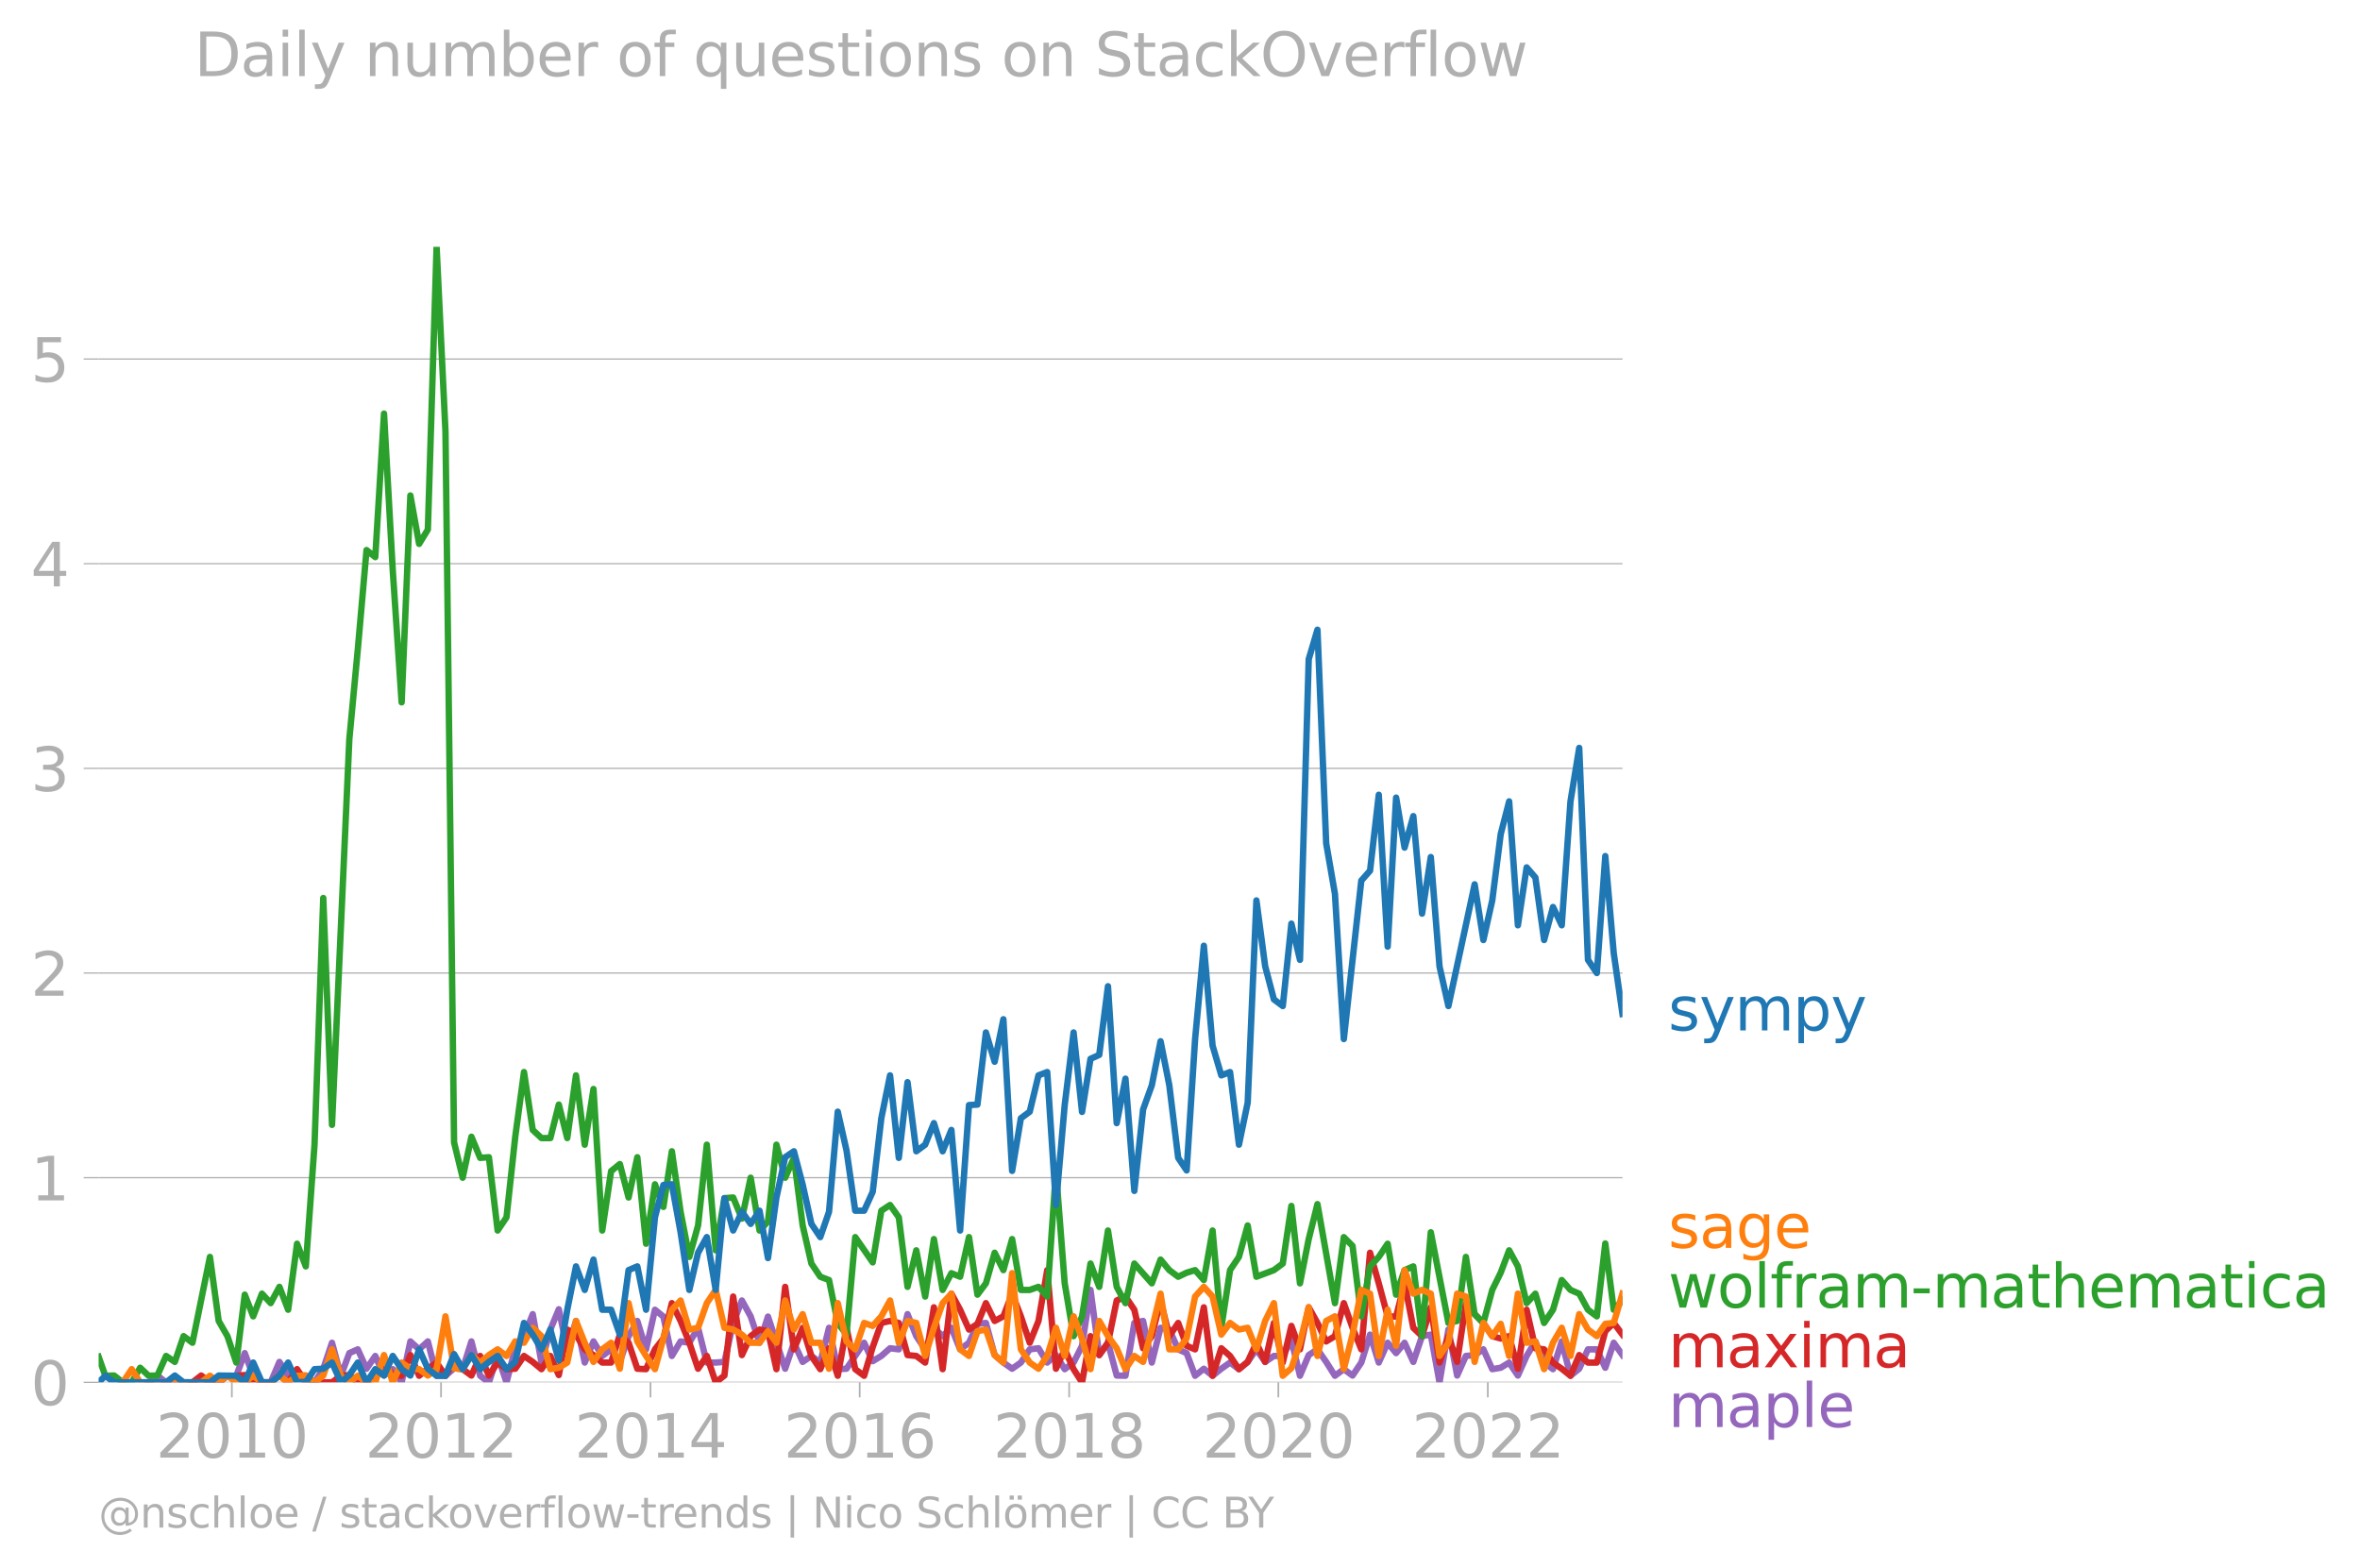 <svg xmlns="http://www.w3.org/2000/svg" xmlns:xlink="http://www.w3.org/1999/xlink" width="737.413" height="489.969" viewBox="0 0 553.06 367.477"><defs><style>*{stroke-linejoin:round;stroke-linecap:butt}</style></defs><g id="figure_1"><path id="patch_1" d="M0 367.477h553.06V0H0v367.477z" style="fill:none"/><g id="axes_1"><path id="patch_2" d="M23.108 323.95h357.12V57.838H23.108V323.95z" style="fill:none"/><g id="matplotlib.axis_1"><g id="xtick_1"><g id="line2d_1"><defs><path id="maaa6d2a60e" d="M0 0v3.5" style="stroke:#b0b0b0;stroke-width:.4"/></defs><use xlink:href="#maaa6d2a60e" x="54.334" y="323.95" style="fill:#b0b0b0;stroke:#b0b0b0;stroke-width:.4"/></g><g id="text_1" style="fill:#b0b0b0" transform="matrix(.14 0 0 -.14 36.519 341.588)"><defs><path id="DejaVuSans-32" d="M1228 531h2203V0H469v531q359 372 979 998 621 627 780 809 303 340 423 576 121 236 121 464 0 372-261 606-261 235-680 235-297 0-627-103-329-103-704-313v638q381 153 712 231 332 78 607 78 725 0 1156-363 431-362 431-968 0-288-108-546-107-257-392-607-78-91-497-524-418-433-1181-1211z" transform="scale(.016)"/><path id="DejaVuSans-30" d="M2034 4250q-487 0-733-480-245-479-245-1442 0-959 245-1439 246-480 733-480 491 0 736 480 246 480 246 1439 0 963-246 1442-245 480-736 480zm0 500q785 0 1199-621 414-620 414-1801 0-1178-414-1799Q2819-91 2034-91q-784 0-1198 620-414 621-414 1799 0 1181 414 1801 414 621 1198 621z" transform="scale(.016)"/><path id="DejaVuSans-31" d="M794 531h1031v3560L703 3866v575l1116 225h631V531h1031V0H794v531z" transform="scale(.016)"/></defs><use xlink:href="#DejaVuSans-32"/><use xlink:href="#DejaVuSans-30" x="63.623"/><use xlink:href="#DejaVuSans-31" x="127.246"/><use xlink:href="#DejaVuSans-30" x="190.869"/></g></g><g id="xtick_2"><use xlink:href="#maaa6d2a60e" id="line2d_2" x="103.355" y="323.95" style="fill:#b0b0b0;stroke:#b0b0b0;stroke-width:.4"/><g id="text_2" style="fill:#b0b0b0" transform="matrix(.14 0 0 -.14 85.54 341.588)"><use xlink:href="#DejaVuSans-32"/><use xlink:href="#DejaVuSans-30" x="63.623"/><use xlink:href="#DejaVuSans-31" x="127.246"/><use xlink:href="#DejaVuSans-32" x="190.869"/></g></g><g id="xtick_3"><use xlink:href="#maaa6d2a60e" id="line2d_3" x="152.444" y="323.95" style="fill:#b0b0b0;stroke:#b0b0b0;stroke-width:.4"/><g id="text_3" style="fill:#b0b0b0" transform="matrix(.14 0 0 -.14 134.63 341.588)"><defs><path id="DejaVuSans-34" d="M2419 4116 825 1625h1594v2491zm-166 550h794V1625h666v-525h-666V0h-628v1100H313v609l1940 2957z" transform="scale(.016)"/></defs><use xlink:href="#DejaVuSans-32"/><use xlink:href="#DejaVuSans-30" x="63.623"/><use xlink:href="#DejaVuSans-31" x="127.246"/><use xlink:href="#DejaVuSans-34" x="190.869"/></g></g><g id="xtick_4"><use xlink:href="#maaa6d2a60e" id="line2d_4" x="201.466" y="323.95" style="fill:#b0b0b0;stroke:#b0b0b0;stroke-width:.4"/><g id="text_4" style="fill:#b0b0b0" transform="matrix(.14 0 0 -.14 183.651 341.588)"><defs><path id="DejaVuSans-36" d="M2113 2584q-425 0-674-291-248-290-248-796 0-503 248-796 249-292 674-292t673 292q248 293 248 796 0 506-248 796-248 291-673 291zm1253 1979v-575q-238 112-480 171-242 60-480 60-625 0-955-422-329-422-376-1275 184 272 462 417 279 145 613 145 703 0 1111-427 408-426 408-1160 0-719-425-1154Q2819-91 2113-91q-810 0-1238 620-428 621-428 1799 0 1106 525 1764t1409 658q238 0 480-47t505-140z" transform="scale(.016)"/></defs><use xlink:href="#DejaVuSans-32"/><use xlink:href="#DejaVuSans-30" x="63.623"/><use xlink:href="#DejaVuSans-31" x="127.246"/><use xlink:href="#DejaVuSans-36" x="190.869"/></g></g><g id="xtick_5"><use xlink:href="#maaa6d2a60e" id="line2d_5" x="250.555" y="323.95" style="fill:#b0b0b0;stroke:#b0b0b0;stroke-width:.4"/><g id="text_5" style="fill:#b0b0b0" transform="matrix(.14 0 0 -.14 232.74 341.588)"><defs><path id="DejaVuSans-38" d="M2034 2216q-450 0-708-241-257-241-257-662 0-422 257-663 258-241 708-241t709 242q260 243 260 662 0 421-258 662-257 241-711 241zm-631 268q-406 100-633 378-226 279-226 679 0 559 398 884 399 325 1092 325 697 0 1094-325t397-884q0-400-227-679-226-278-629-378 456-106 710-416 255-309 255-755 0-679-414-1042Q2806-91 2034-91q-771 0-1186 362-414 363-414 1042 0 446 256 755 257 310 713 416zm-231 997q0-362 226-565 227-203 636-203 407 0 636 203 230 203 230 565 0 363-230 566-229 203-636 203-409 0-636-203-226-203-226-566z" transform="scale(.016)"/></defs><use xlink:href="#DejaVuSans-32"/><use xlink:href="#DejaVuSans-30" x="63.623"/><use xlink:href="#DejaVuSans-31" x="127.246"/><use xlink:href="#DejaVuSans-38" x="190.869"/></g></g><g id="xtick_6"><use xlink:href="#maaa6d2a60e" id="line2d_6" x="299.577" y="323.95" style="fill:#b0b0b0;stroke:#b0b0b0;stroke-width:.4"/><g id="text_6" style="fill:#b0b0b0" transform="matrix(.14 0 0 -.14 281.762 341.588)"><use xlink:href="#DejaVuSans-32"/><use xlink:href="#DejaVuSans-30" x="63.623"/><use xlink:href="#DejaVuSans-32" x="127.246"/><use xlink:href="#DejaVuSans-30" x="190.869"/></g></g><g id="xtick_7"><use xlink:href="#maaa6d2a60e" id="line2d_7" x="348.666" y="323.95" style="fill:#b0b0b0;stroke:#b0b0b0;stroke-width:.4"/><g id="text_7" style="fill:#b0b0b0" transform="matrix(.14 0 0 -.14 330.85 341.588)"><use xlink:href="#DejaVuSans-32"/><use xlink:href="#DejaVuSans-30" x="63.623"/><use xlink:href="#DejaVuSans-32" x="127.246"/><use xlink:href="#DejaVuSans-32" x="190.869"/></g></g></g><g id="matplotlib.axis_2"><g id="ytick_1"><path id="line2d_8" d="M23.108 323.95h357.12" clip-path="url(#pa6d09c6be9)" style="fill:none;stroke:#b0b0b0;stroke-width:.3;stroke-linecap:square"/><g id="line2d_9"><defs><path id="m1b7ffa27d2" d="M0 0h-3.5" style="stroke:#b0b0b0;stroke-width:.3"/></defs><use xlink:href="#m1b7ffa27d2" x="23.108" y="323.95" style="fill:#b0b0b0;stroke:#b0b0b0;stroke-width:.3"/></g><use xlink:href="#DejaVuSans-30" id="text_8" style="fill:#b0b0b0" transform="matrix(.14 0 0 -.14 7.2 329.269)"/></g><g id="ytick_2"><path id="line2d_10" d="M23.108 275.988h357.12" clip-path="url(#pa6d09c6be9)" style="fill:none;stroke:#b0b0b0;stroke-width:.3;stroke-linecap:square"/><use xlink:href="#m1b7ffa27d2" id="line2d_11" x="23.108" y="275.988" style="fill:#b0b0b0;stroke:#b0b0b0;stroke-width:.3"/><use xlink:href="#DejaVuSans-31" id="text_9" style="fill:#b0b0b0" transform="matrix(.14 0 0 -.14 7.2 281.307)"/></g><g id="ytick_3"><path id="line2d_12" d="M23.108 228.026h357.12" clip-path="url(#pa6d09c6be9)" style="fill:none;stroke:#b0b0b0;stroke-width:.3;stroke-linecap:square"/><use xlink:href="#m1b7ffa27d2" id="line2d_13" x="23.108" y="228.026" style="fill:#b0b0b0;stroke:#b0b0b0;stroke-width:.3"/><use xlink:href="#DejaVuSans-32" id="text_10" style="fill:#b0b0b0" transform="matrix(.14 0 0 -.14 7.2 233.345)"/></g><g id="ytick_4"><path id="line2d_14" d="M23.108 180.064h357.12" clip-path="url(#pa6d09c6be9)" style="fill:none;stroke:#b0b0b0;stroke-width:.3;stroke-linecap:square"/><use xlink:href="#m1b7ffa27d2" id="line2d_15" x="23.108" y="180.064" style="fill:#b0b0b0;stroke:#b0b0b0;stroke-width:.3"/><g id="text_11" style="fill:#b0b0b0" transform="matrix(.14 0 0 -.14 7.2 185.383)"><defs><path id="DejaVuSans-33" d="M2597 2516q453-97 707-404 255-306 255-756 0-690-475-1069Q2609-91 1734-91q-293 0-604 58T488 141v609q262-153 574-231 313-78 654-78 593 0 904 234t311 681q0 413-289 645-289 233-804 233h-544v519h569q465 0 712 186t247 536q0 359-255 551-254 193-729 193-260 0-557-57-297-56-653-174v562q360 100 674 150t592 50q719 0 1137-327 419-326 419-882 0-388-222-655t-631-370z" transform="scale(.016)"/></defs><use xlink:href="#DejaVuSans-33"/></g></g><g id="ytick_5"><path id="line2d_16" d="M23.108 132.102h357.12" clip-path="url(#pa6d09c6be9)" style="fill:none;stroke:#b0b0b0;stroke-width:.3;stroke-linecap:square"/><use xlink:href="#m1b7ffa27d2" id="line2d_17" x="23.108" y="132.102" style="fill:#b0b0b0;stroke:#b0b0b0;stroke-width:.3"/><use xlink:href="#DejaVuSans-34" id="text_12" style="fill:#b0b0b0" transform="matrix(.14 0 0 -.14 7.2 137.42)"/></g><g id="ytick_6"><path id="line2d_18" d="M23.108 84.14h357.12" clip-path="url(#pa6d09c6be9)" style="fill:none;stroke:#b0b0b0;stroke-width:.3;stroke-linecap:square"/><use xlink:href="#m1b7ffa27d2" id="line2d_19" x="23.108" y="84.14" style="fill:#b0b0b0;stroke:#b0b0b0;stroke-width:.3"/><g id="text_13" style="fill:#b0b0b0" transform="matrix(.14 0 0 -.14 7.2 89.458)"><defs><path id="DejaVuSans-35" d="M691 4666h2478v-532H1269V2991q137 47 274 70 138 23 276 23 781 0 1237-428 457-428 457-1159 0-753-469-1171Q2575-91 1722-91q-294 0-599 50Q819 9 494 109v635q281-153 581-228t634-75q541 0 856 284 316 284 316 772 0 487-316 771-315 285-856 285-253 0-505-56-251-56-513-175v2344z" transform="scale(.016)"/></defs><use xlink:href="#DejaVuSans-35"/></g></g></g><path id="line2d_20" d="m34.826 323.95 2.048-1.599 2.048 1.599h12.323l2.048-1.547h2.082l1.98-5.305 1.982 5.305 2.048 1.547h2.048l2.048-4.796 2.048 3.249 4.13-.052 2.048 1.599 2.049-3.198 2.048-6.085 2.081 7.736 1.981-5.305 1.981-.884 2.049 4.538 2.048-2.99 2.048 4.59 2.048-1.497 2.082 3.095 2.048-9.593 2.048 1.857 2.048-1.857 2.049 8.046h2.081l2.015-1.76 2.014.212 2.049-6.498 2.048 8.046 2.048 1.547 2.048-6.189 2.082 6.189 2.048-7.994 2.048-2.836 2.048-5.158 2.049 11.346 2.081-7.735 1.981-4.752 1.981 9.393 2.049-6.653 2.048 9.747 2.048-4.95 2.048 3.403 2.082-1.547 2.048 2.94 2.048-6.034 2.048-3.559 2.048 6.653 2.082-9.283 1.981 1.602 1.981 9.228 2.048-3.404 2.049.31 2.048-3.507 2.048 8.148h2.082l2.048-.154 2.048-9.129 2.048-5.26 2.048 3.713 2.082 6.189 1.981-6.134 4.03 12.22 2.047-6.086 2.049 4.487 2.048-1.393 2.081 1.547 2.049-8.148 2.048 9.695 2.048-.103 4.13-6.085 2.015 4.321 2.014-1.227 2.048-1.805 2.048.258 2.049-8.252 2.048 5.158 2.082 3.094 2.048-5.054 2.048 1.96 2.048-1.96 2.048 5.054 2.082-1.547 1.981-4.42 1.981-.222 2.048 7.53 2.048 1.753 2.048 1.444 2.049-1.444 2.081-3.094 2.049-.258 2.048 3.352 2.048-1.753 2.048 3.3 2.082-1.547 1.98-3.923 1.982-13.095 2.048 15.265 2.048-2.888 2.048 7.684 2.049.052 2.081-12.378 2.048-.464 2.049 9.747 2.048-8.148 2.048.413 2.082 4.641 1.98.884 1.982 5.305 2.048-1.65 2.048 1.65 2.048-1.65 2.048-1.445 2.082 1.547 2.048-1.701 2.048-2.94 2.049 2.94 2.048-1.393h2.082l2.014-3.734 2.015 8.376 2.048-4.848 2.048-1.341 2.048 2.94 2.048 3.249 2.082-1.548 2.048 1.496 2.048-3.043 2.049-6.55 2.048 6.55 2.082-4.641 1.98 2.431 1.982-2.431 2.048 4.487 2.048-6.034 2.048-.361 2.048 11.19 2.082-12.376 2.048 10.778 2.048-4.59 2.049-.206 2.048-1.341 2.081 4.641 1.981-.331 1.981-1.216 2.049 3.043 2.048-4.59 2.048-3.404 2.048 4.951 2.082 1.547 2.048-6.498 2.048 8.046 2.048-1.65 2.049-4.539h2.081l1.981 4.31 1.981-5.857 2.049 2.888h0" clip-path="url(#pa6d09c6be9)" style="fill:none;stroke:#9467bd;stroke-width:1.5;stroke-linecap:square"/><path id="line2d_21" d="m45.1 323.95 2.048-1.599 2.048 1.599h2.049l2.048-1.547h2.082l1.98-.166 1.982 1.713h4.096l2.048-1.599 2.048 1.599 2.082-3.095 2.048 3.095h6.145l2.081-1.547 1.981-.166 1.981 1.713h2.049l2.048-1.547 2.048-3.25 2.048 3.25h2.082l2.048-4.848 2.048 4.848 2.048-1.65 2.049-1.445 2.081 3.095 2.015-3.415 2.014 1.867 2.049 1.496 2.048-4.59 2.048 4.59 2.048-3.043 2.082 1.547 2.048-.103 2.048-2.99 2.048 1.392 2.049 1.701 2.081-3.094 1.981 4.476 1.981-10.664 2.049 1.186 2.048 3.455 2.048 1.34 2.048 1.754h2.082l2.048-6.55 2.048 1.909 2.048 6.085 2.048.103 2.082-4.641 1.981-2.542 1.981-8.288 2.048 4.177 2.049 5.106 2.048 6.085 2.048-2.99 2.082 6.188 2.048-1.599 2.048-18.514 2.048 13.718 2.048-4.435 2.082-1.547 1.981.386 1.981 8.896 2.048-19.287 2.048 14.646 2.049-5.054 2.048 6.601 2.081 3.094 2.049-4.899 2.048 6.447 2.048-11.243 2.048 9.695 2.082 1.548 2.015-6.723 2.014-5.655 2.048-.464 2.048.464 2.049 7.53 2.048.206 2.082 1.547 2.048-12.944 2.048 14.491 2.048-17.689 2.048 3.765 2.082 4.642 1.981-1.327 1.981-4.862 2.048 4.177 2.048-1.083 2.048-5.312 2.049 5.312 2.081 6.189 2.049-5.106 2.048-11.913 2.048 23.104 2.048-4.538 2.082 4.641 1.98 3.095 1.982-10.83 2.048 4.435 2.048-2.888 2.048-9.902 2.049-.928 2.081 3.094 2.048 9.025 2.049-2.836 2.048-8.355 2.048 8.355 2.082-3.095 1.98 5.36 1.982.829 2.048-9.85 2.048 16.039 2.048-6.447 2.048 1.805 2.082 3.094 2.048-1.701 2.048-4.487 2.049 4.487 2.048-9.129 2.082 9.283 2.014-8.59 2.015 5.496 2.048-9.85 2.048 3.661 2.048 4.332 2.048-1.237 2.082-7.736 2.048 5.776 2.048 5.054 2.049-22.64 2.048 7.168 2.082 7.736 1.98.055 1.982-7.79 2.048 10.417 2.048 1.96 2.048-6.756 2.048 12.944 2.082-6.188 2.048 6.034 2.048-13.77 2.049 2.578 2.048 2.063 2.081 3.095 1.981.552 1.981-.552 2.049 7.632 2.048-13.821 2.048 9.025 2.048.258 2.082 3.094 2.048 1.444 2.048 1.65 2.048-4.847 2.049 1.753h2.081l1.981-7.349 1.981-1.934 2.049 2.734h0" clip-path="url(#pa6d09c6be9)" style="fill:none;stroke:#d62728;stroke-width:1.5;stroke-linecap:square"/><path id="line2d_22" d="m23.108 317.955 1.578 4.448 2.048-.052 2.048 1.599h2.082l1.98-3.426 1.982 1.879 2.048-.052 2.048-4.59 2.048 1.393 2.048-6.034 2.082 1.547 4.096-20.113 2.049 15.007 2.048 3.559 2.082 6.188 1.98-15.913 1.982 5.083 2.048-5.312 2.048 2.218 2.048-3.816 2.048 5.363 2.082-15.472 2.048 5.312 2.048-28.519 2.049-57.812 2.048 53.17 4.062-90.398 1.981-20.997 2.049-23.31 2.048 1.65 2.048-33.626 2.048 36.72 2.082 30.943 2.048-48.478 2.048 11.346 2.048-3.352 2.049-66.27 2.081 43.32 2.015 166.56 2.014 8.27 2.049-9.593 2.048 4.951 2.048-.154 2.048 17.173 2.082-3.094 2.048-18.876 2.048-15.162 2.048 13.564 2.049 1.908h2.081l1.981-7.847 1.981 7.847 2.049-14.698 2.048 16.245 2.048-13.048 2.048 33.161 2.082-13.924 2.048-1.65 2.048 7.838 2.048-9.437 2.048 20.267 2.082-13.924 1.981 5.304 1.981-13.04 2.048 14.182 2.049 10.573 2.048-7.375 2.048-18.927 2.082 24.755 2.048-12.223 2.048-.155 2.048 4.951 2.048-9.592 2.082 12.377 1.981-2.1 1.981-18.013 2.048 7.736 2.048-4.642 2.049 15.833 2.048 8.922 2.081 3.094 2.049.774 2.048 10.056 2.048 2.734 2.048-22.847 4.097 5.922 2.014-12.11 2.048-1.341 2.048 2.888 2.049 16.297 2.048-8.561 2.082 10.83 2.048-13.46 2.048 11.913 2.048-3.92 2.048.825 2.082-9.283 1.981 13.483 1.981-2.653 2.048-7.168 2.048 4.074 2.048-7.272 2.049 11.914h2.081l2.049-.722 2.048 2.269 2.048-29.448 2.048 26.353 2.082 12.378 1.98-4.587 1.982-12.432 2.048 5.467 2.048-13.203 2.048 13.203 2.049 3.816 2.081-9.283 4.097 4.641 2.048-5.57 2.048 2.476 2.082 1.547 1.98-.94 1.982-.607 2.048 2.32 2.048-11.603 2.048 22.795 2.048-13.512 2.082-3.094 2.048-7.375 2.048 12.016 4.097-1.547 2.082-1.547 2.014-13.498 2.015 18.14 2.048-10.367 2.048-8.2 4.096 23.208 2.082-15.472 2.048 2.063 2.048 16.503 2.049-11.707 2.048-2.217 2.082-3.095 1.98 11.936 1.982-5.747 2.048-.877 2.048 16.349 2.048-24.342 4.13 21.247 2.048-.464 2.048-15.007 2.049 13.408 2.048 2.063 2.081-7.735 1.981-4.034 1.981-5.25 2.049 3.765 2.048 8.613 2.048-2.218 2.048 6.86 2.082-3.095 2.048-6.962 2.048 2.32 2.048.877 2.049 3.765 2.081 1.547 1.981-17.074 1.981 15.527 2.049-2.166h0" clip-path="url(#pa6d09c6be9)" style="fill:none;stroke:#2ca02c;stroke-width:1.5;stroke-linecap:square"/><g id="text_14" style="fill:#1f77b4" transform="matrix(.14 0 0 -.14 390.941 241.481)"><defs><path id="DejaVuSans-73" d="M2834 3397v-544q-243 125-506 187-262 63-544 63-428 0-642-131t-214-394q0-200 153-314t616-217l197-44q612-131 870-370t258-667q0-488-386-773Q2250-91 1575-91q-281 0-586 55T347 128v594q319-166 628-249 309-82 613-82 406 0 624 139 219 139 219 392 0 234-158 359-157 125-692 241l-200 47q-534 112-772 345-237 233-237 639 0 494 350 762 350 269 994 269 318 0 599-47 282-46 519-140z" transform="scale(.016)"/><path id="DejaVuSans-79" d="M2059-325q-243-625-475-815-231-191-618-191H506v481h338q237 0 368 113 132 112 291 531l103 262L191 3500h609L1894 763l1094 2737h609L2059-325z" transform="scale(.016)"/><path id="DejaVuSans-6d" d="M3328 2828q216 388 516 572t706 184q547 0 844-383 297-382 297-1088V0h-578v2094q0 503-179 746-178 244-543 244-447 0-707-297-259-296-259-809V0h-578v2094q0 506-178 748t-550 242q-441 0-701-298-259-298-259-808V0H581v3500h578v-544q197 322 472 475t653 153q382 0 649-194 267-193 395-562z" transform="scale(.016)"/><path id="DejaVuSans-70" d="M1159 525v-1856H581v4831h578v-531q182 312 458 463 277 152 661 152 638 0 1036-506 399-506 399-1331T3314 415Q2916-91 2278-91q-384 0-661 152-276 152-458 464zm1957 1222q0 634-261 995t-717 361q-457 0-718-361t-261-995q0-634 261-995t718-361q456 0 717 361t261 995z" transform="scale(.016)"/></defs><use xlink:href="#DejaVuSans-73"/><use xlink:href="#DejaVuSans-79" x="52.1"/><use xlink:href="#DejaVuSans-6d" x="111.279"/><use xlink:href="#DejaVuSans-70" x="208.691"/><use xlink:href="#DejaVuSans-79" x="272.168"/></g><g id="text_15" style="fill:#ff7f0e" transform="matrix(.14 0 0 -.14 390.941 292.424)"><defs><path id="DejaVuSans-61" d="M2194 1759q-697 0-966-159t-269-544q0-306 202-486 202-179 548-179 479 0 768 339t289 901v128h-572zm1147 238V0h-575v531q-197-318-491-470T1556-91q-537 0-855 302-317 302-317 808 0 590 395 890 396 300 1180 300h807v57q0 397-261 614t-733 217q-300 0-585-72-284-72-546-216v532q315 122 612 182 297 61 578 61 760 0 1135-394 375-393 375-1193z" transform="scale(.016)"/><path id="DejaVuSans-67" d="M2906 1791q0 625-258 968-257 344-723 344-462 0-720-344-258-343-258-968 0-622 258-966t720-344q466 0 723 344 258 344 258 966zm575-1357q0-893-397-1329-396-436-1215-436-303 0-572 45t-522 139v559q253-137 500-202 247-66 503-66 566 0 847 295t281 892v285q-178-310-456-463T1784 0Q1141 0 747 490 353 981 353 1791q0 812 394 1302 394 491 1037 491 388 0 666-153t456-462v531h575V434z" transform="scale(.016)"/><path id="DejaVuSans-65" d="M3597 1894v-281H953q38-594 358-905t892-311q331 0 642 81t618 244V178Q3153 47 2828-22t-659-69q-838 0-1327 487-489 488-489 1320 0 859 464 1363 464 505 1252 505 706 0 1117-455 411-454 411-1235zm-575 169q-6 471-264 752-258 282-683 282-481 0-770-272t-333-766l2050 4z" transform="scale(.016)"/></defs><use xlink:href="#DejaVuSans-73"/><use xlink:href="#DejaVuSans-61" x="52.1"/><use xlink:href="#DejaVuSans-67" x="113.379"/><use xlink:href="#DejaVuSans-65" x="176.855"/></g><g id="text_16" style="fill:#2ca02c" transform="matrix(.14 0 0 -.14 390.941 306.424)"><defs><path id="DejaVuSans-77" d="M269 3500h575l719-2731 715 2731h678l719-2731 716 2731h575L4050 0h-678l-753 2869L1863 0h-679L269 3500z" transform="scale(.016)"/><path id="DejaVuSans-6f" d="M1959 3097q-462 0-731-361t-269-989q0-628 267-989 268-361 733-361 460 0 728 362 269 363 269 988 0 622-269 986-268 364-728 364zm0 487q750 0 1178-488 429-487 429-1349 0-859-429-1349Q2709-91 1959-91q-753 0-1180 489-426 490-426 1349 0 862 426 1349 427 488 1180 488z" transform="scale(.016)"/><path id="DejaVuSans-6c" d="M603 4863h575V0H603v4863z" transform="scale(.016)"/><path id="DejaVuSans-66" d="M2375 4863v-479h-550q-309 0-430-125-120-125-120-450v-309h947v-447h-947V0H697v3053H147v447h550v244q0 584 272 851 272 268 862 268h544z" transform="scale(.016)"/><path id="DejaVuSans-72" d="M2631 2963q-97 56-211 82-114 27-251 27-488 0-749-317t-261-911V0H581v3500h578v-544q182 319 472 473 291 155 707 155 59 0 131-8 72-7 159-23l3-590z" transform="scale(.016)"/><path id="DejaVuSans-2d" d="M313 2009h1684v-512H313v512z" transform="scale(.016)"/><path id="DejaVuSans-74" d="M1172 4494v-994h1184v-447H1172V1153q0-428 117-550t477-122h590V0h-590q-666 0-919 248-253 249-253 905v1900H172v447h422v994h578z" transform="scale(.016)"/><path id="DejaVuSans-68" d="M3513 2113V0h-575v2094q0 497-194 743-194 247-581 247-466 0-735-297-269-296-269-809V0H581v4863h578V2956q207 316 486 472 280 156 646 156 603 0 912-373 310-373 310-1098z" transform="scale(.016)"/><path id="DejaVuSans-69" d="M603 3500h575V0H603v3500zm0 1363h575v-729H603v729z" transform="scale(.016)"/><path id="DejaVuSans-63" d="M3122 3366v-538q-244 135-489 202t-495 67q-560 0-870-355-309-354-309-995t309-996q310-354 870-354 250 0 495 67t489 202V134Q2881 22 2623-34q-257-57-548-57-791 0-1257 497-465 497-465 1341 0 856 470 1346 471 491 1290 491 265 0 518-55 253-54 491-163z" transform="scale(.016)"/></defs><use xlink:href="#DejaVuSans-77"/><use xlink:href="#DejaVuSans-6f" x="81.787"/><use xlink:href="#DejaVuSans-6c" x="142.969"/><use xlink:href="#DejaVuSans-66" x="170.752"/><use xlink:href="#DejaVuSans-72" x="205.957"/><use xlink:href="#DejaVuSans-61" x="247.07"/><use xlink:href="#DejaVuSans-6d" x="308.35"/><use xlink:href="#DejaVuSans-2d" x="405.762"/><use xlink:href="#DejaVuSans-6d" x="441.846"/><use xlink:href="#DejaVuSans-61" x="539.258"/><use xlink:href="#DejaVuSans-74" x="600.537"/><use xlink:href="#DejaVuSans-68" x="639.746"/><use xlink:href="#DejaVuSans-65" x="703.125"/><use xlink:href="#DejaVuSans-6d" x="764.648"/><use xlink:href="#DejaVuSans-61" x="862.061"/><use xlink:href="#DejaVuSans-74" x="923.34"/><use xlink:href="#DejaVuSans-69" x="962.549"/><use xlink:href="#DejaVuSans-63" x="990.332"/><use xlink:href="#DejaVuSans-61" x="1045.313"/></g><g id="text_17" style="fill:#d62728" transform="matrix(.14 0 0 -.14 390.941 320.424)"><defs><path id="DejaVuSans-78" d="M3513 3500 2247 1797 3578 0h-678L1881 1375 863 0H184l1360 1831L300 3500h678l928-1247 928 1247h679z" transform="scale(.016)"/></defs><use xlink:href="#DejaVuSans-6d"/><use xlink:href="#DejaVuSans-61" x="97.412"/><use xlink:href="#DejaVuSans-78" x="158.691"/><use xlink:href="#DejaVuSans-69" x="217.871"/><use xlink:href="#DejaVuSans-6d" x="245.654"/><use xlink:href="#DejaVuSans-61" x="343.066"/></g><g id="text_18" style="fill:#9467bd" transform="matrix(.14 0 0 -.14 390.941 334.424)"><use xlink:href="#DejaVuSans-6d"/><use xlink:href="#DejaVuSans-61" x="97.412"/><use xlink:href="#DejaVuSans-70" x="158.691"/><use xlink:href="#DejaVuSans-6c" x="222.168"/><use xlink:href="#DejaVuSans-65" x="249.951"/></g><g id="text_19" style="fill:#b0b0b0" transform="matrix(.097 0 0 -.097 23.108 357.986)"><defs><path id="DejaVuSans-40" d="M2381 1678q0-447 222-702 222-254 610-254 384 0 604 256 221 256 221 700 0 438-225 695-225 258-607 258-378 0-602-256-223-256-223-697zm1703-934q-187-241-429-355t-564-114q-538 0-874 389t-336 1014q0 625 337 1015 338 391 873 391 322 0 565-117 244-117 428-354v409h447V722q457 69 714 417 258 349 258 902 0 334-99 628-98 294-298 544-325 409-792 626t-1017 217q-384 0-738-102-353-101-653-301-490-319-767-836-276-517-276-1120 0-497 179-932 180-434 521-765 328-325 759-495 431-171 922-171 403 0 792 136t714 389l281-347q-390-303-851-464t-936-161q-578 0-1091 205-512 205-912 595Q841 78 631 592q-209 514-209 1105 0 569 212 1084 213 516 607 907 403 396 931 607t1119 211q662 0 1229-272 568-271 952-771 234-307 357-666 124-359 124-744 0-822-497-1297T4084 263v481z" transform="scale(.016)"/><path id="DejaVuSans-6e" d="M3513 2113V0h-575v2094q0 497-194 743-194 247-581 247-466 0-735-297-269-296-269-809V0H581v3500h578v-544q207 316 486 472 280 156 646 156 603 0 912-373 310-373 310-1098z" transform="scale(.016)"/><path id="DejaVuSans-2f" d="M1625 4666h531L531-594H0l1625 5260z" transform="scale(.016)"/><path id="DejaVuSans-6b" d="M581 4863h578V1991l1716 1509h734L1753 1863 3688 0h-750L1159 1709V0H581v4863z" transform="scale(.016)"/><path id="DejaVuSans-76" d="M191 3500h609L1894 563l1094 2937h609L2284 0h-781L191 3500z" transform="scale(.016)"/><path id="DejaVuSans-64" d="M2906 2969v1894h575V0h-575v525q-181-312-458-464-276-152-664-152-634 0-1033 506-398 507-398 1332t398 1331q399 506 1033 506 388 0 664-152 277-151 458-463zM947 1747q0-634 261-995t717-361q456 0 718 361 263 361 263 995t-263 995q-262 361-718 361t-717-361q-261-361-261-995z" transform="scale(.016)"/><path id="DejaVuSans-7c" d="M1344 4891v-6400H813v6400h531z" transform="scale(.016)"/><path id="DejaVuSans-4e" d="M628 4666h850L3547 763v3903h612V0h-850L1241 3903V0H628v4666z" transform="scale(.016)"/><path id="DejaVuSans-53" d="M3425 4513v-616q-359 172-678 256-319 85-616 85-515 0-795-200t-280-569q0-310 186-468 186-157 705-254l381-78q706-135 1042-474t336-907q0-679-455-1029Q2797-91 1919-91q-331 0-705 75-373 75-773 222v650q384-215 753-325 369-109 725-109 540 0 834 212 294 213 294 607 0 343-211 537t-692 291l-385 75q-706 140-1022 440-315 300-315 835 0 619 436 975t1201 356q329 0 669-60 341-59 697-177z" transform="scale(.016)"/><path id="DejaVuSans-f6" d="M1959 3097q-462 0-731-361t-269-989q0-628 267-989 268-361 733-361 460 0 728 362 269 363 269 988 0 622-269 986-268 364-728 364zm0 487q750 0 1178-488 429-487 429-1349 0-859-429-1349Q2709-91 1959-91q-753 0-1180 489-426 490-426 1349 0 862 426 1349 427 488 1180 488zm295 1266h634v-631h-634v631zm-1222 0h634v-631h-634v631z" transform="scale(.016)"/><path id="DejaVuSans-43" d="M4122 4306v-665q-319 297-680 443-361 147-767 147-800 0-1225-489t-425-1414q0-922 425-1411t1225-489q406 0 767 147t680 444V359q-331-225-702-338-370-112-782-112-1060 0-1670 648-609 649-609 1771 0 1125 609 1773 610 649 1670 649 418 0 788-111 371-111 696-333z" transform="scale(.016)"/><path id="DejaVuSans-42" d="M1259 2228V519h1013q509 0 754 211 246 211 246 645 0 438-246 645-245 208-754 208H1259zm0 1919V2741h935q462 0 688 173 227 174 227 530 0 353-227 528-226 175-688 175h-935zm-631 519h1613q722 0 1112-300 391-300 391-853 0-429-200-682t-588-315q466-100 724-418 258-317 258-792 0-625-425-966Q3088 0 2303 0H628v4666z" transform="scale(.016)"/><path id="DejaVuSans-59" d="M-13 4666h679l1293-1919 1285 1919h678L2272 2222V0h-634v2222L-13 4666z" transform="scale(.016)"/></defs><use xlink:href="#DejaVuSans-40"/><use xlink:href="#DejaVuSans-6e" x="100"/><use xlink:href="#DejaVuSans-73" x="163.379"/><use xlink:href="#DejaVuSans-63" x="215.479"/><use xlink:href="#DejaVuSans-68" x="270.459"/><use xlink:href="#DejaVuSans-6c" x="333.838"/><use xlink:href="#DejaVuSans-6f" x="361.621"/><use xlink:href="#DejaVuSans-65" x="422.803"/><use xlink:href="#DejaVuSans-20" x="484.326"/><use xlink:href="#DejaVuSans-2f" x="516.113"/><use xlink:href="#DejaVuSans-20" x="549.805"/><use xlink:href="#DejaVuSans-73" x="581.592"/><use xlink:href="#DejaVuSans-74" x="633.691"/><use xlink:href="#DejaVuSans-61" x="672.9"/><use xlink:href="#DejaVuSans-63" x="734.18"/><use xlink:href="#DejaVuSans-6b" x="789.16"/><use xlink:href="#DejaVuSans-6f" x="843.445"/><use xlink:href="#DejaVuSans-76" x="904.627"/><use xlink:href="#DejaVuSans-65" x="963.807"/><use xlink:href="#DejaVuSans-72" x="1025.33"/><use xlink:href="#DejaVuSans-66" x="1066.443"/><use xlink:href="#DejaVuSans-6c" x="1101.648"/><use xlink:href="#DejaVuSans-6f" x="1129.432"/><use xlink:href="#DejaVuSans-77" x="1190.613"/><use xlink:href="#DejaVuSans-2d" x="1272.4"/><use xlink:href="#DejaVuSans-74" x="1308.484"/><use xlink:href="#DejaVuSans-72" x="1347.693"/><use xlink:href="#DejaVuSans-65" x="1386.557"/><use xlink:href="#DejaVuSans-6e" x="1448.08"/><use xlink:href="#DejaVuSans-64" x="1511.459"/><use xlink:href="#DejaVuSans-73" x="1574.936"/><use xlink:href="#DejaVuSans-20" x="1627.035"/><use xlink:href="#DejaVuSans-7c" x="1658.822"/><use xlink:href="#DejaVuSans-20" x="1692.514"/><use xlink:href="#DejaVuSans-4e" x="1724.301"/><use xlink:href="#DejaVuSans-69" x="1799.105"/><use xlink:href="#DejaVuSans-63" x="1826.889"/><use xlink:href="#DejaVuSans-6f" x="1881.869"/><use xlink:href="#DejaVuSans-20" x="1943.051"/><use xlink:href="#DejaVuSans-53" x="1974.838"/><use xlink:href="#DejaVuSans-63" x="2038.314"/><use xlink:href="#DejaVuSans-68" x="2093.295"/><use xlink:href="#DejaVuSans-6c" x="2156.674"/><use xlink:href="#DejaVuSans-f6" x="2184.457"/><use xlink:href="#DejaVuSans-6d" x="2245.639"/><use xlink:href="#DejaVuSans-65" x="2343.051"/><use xlink:href="#DejaVuSans-72" x="2404.574"/><use xlink:href="#DejaVuSans-20" x="2445.688"/><use xlink:href="#DejaVuSans-7c" x="2477.475"/><use xlink:href="#DejaVuSans-20" x="2511.166"/><use xlink:href="#DejaVuSans-43" x="2542.953"/><use xlink:href="#DejaVuSans-43" x="2612.777"/><use xlink:href="#DejaVuSans-20" x="2682.602"/><use xlink:href="#DejaVuSans-42" x="2714.389"/><use xlink:href="#DejaVuSans-59" x="2777.492"/></g><g id="text_20" style="fill:#b0b0b0" transform="matrix(.14 0 0 -.14 45.522 17.838)"><defs><path id="DejaVuSans-44" d="M1259 4147V519h763q966 0 1414 437 448 438 448 1382 0 937-448 1373t-1414 436h-763zm-631 519h1297q1356 0 1990-564 635-564 635-1764 0-1207-638-1773Q3275 0 1925 0H628v4666z" transform="scale(.016)"/><path id="DejaVuSans-75" d="M544 1381v2119h575V1403q0-497 193-746 194-248 582-248 465 0 735 297 271 297 271 810v1984h575V0h-575v538q-209-319-486-474-276-155-642-155-603 0-916 375-312 375-312 1097zm1447 2203z" transform="scale(.016)"/><path id="DejaVuSans-62" d="M3116 1747q0 634-261 995t-717 361q-457 0-718-361t-261-995q0-634 261-995t718-361q456 0 717 361t261 995zM1159 2969q182 312 458 463 277 152 661 152 638 0 1036-506 399-506 399-1331T3314 415Q2916-91 2278-91q-384 0-661 152-276 152-458 464V0H581v4863h578V2969z" transform="scale(.016)"/><path id="DejaVuSans-71" d="M947 1747q0-634 261-995t717-361q456 0 718 361 263 361 263 995t-263 995q-262 361-718 361t-717-361q-261-361-261-995zM2906 525q-181-312-458-464-276-152-664-152-634 0-1033 506-398 507-398 1332t398 1331q399 506 1033 506 388 0 664-152 277-151 458-463v531h575v-4831h-575V525z" transform="scale(.016)"/><path id="DejaVuSans-4f" d="M2522 4238q-688 0-1093-513-404-512-404-1397 0-881 404-1394 405-512 1093-512 687 0 1089 512 402 513 402 1394 0 885-402 1397-402 513-1089 513zm0 512q981 0 1568-658 588-658 588-1764 0-1103-588-1761Q3503-91 2522-91q-984 0-1574 656-589 657-589 1763t589 1764q590 658 1574 658z" transform="scale(.016)"/></defs><use xlink:href="#DejaVuSans-44"/><use xlink:href="#DejaVuSans-61" x="77.002"/><use xlink:href="#DejaVuSans-69" x="138.281"/><use xlink:href="#DejaVuSans-6c" x="166.064"/><use xlink:href="#DejaVuSans-79" x="193.848"/><use xlink:href="#DejaVuSans-20" x="253.027"/><use xlink:href="#DejaVuSans-6e" x="284.814"/><use xlink:href="#DejaVuSans-75" x="348.193"/><use xlink:href="#DejaVuSans-6d" x="411.572"/><use xlink:href="#DejaVuSans-62" x="508.984"/><use xlink:href="#DejaVuSans-65" x="572.461"/><use xlink:href="#DejaVuSans-72" x="633.984"/><use xlink:href="#DejaVuSans-20" x="675.098"/><use xlink:href="#DejaVuSans-6f" x="706.885"/><use xlink:href="#DejaVuSans-66" x="768.066"/><use xlink:href="#DejaVuSans-20" x="803.271"/><use xlink:href="#DejaVuSans-71" x="835.059"/><use xlink:href="#DejaVuSans-75" x="898.535"/><use xlink:href="#DejaVuSans-65" x="961.914"/><use xlink:href="#DejaVuSans-73" x="1023.438"/><use xlink:href="#DejaVuSans-74" x="1075.537"/><use xlink:href="#DejaVuSans-69" x="1114.746"/><use xlink:href="#DejaVuSans-6f" x="1142.529"/><use xlink:href="#DejaVuSans-6e" x="1203.711"/><use xlink:href="#DejaVuSans-73" x="1267.09"/><use xlink:href="#DejaVuSans-20" x="1319.189"/><use xlink:href="#DejaVuSans-6f" x="1350.977"/><use xlink:href="#DejaVuSans-6e" x="1412.158"/><use xlink:href="#DejaVuSans-20" x="1475.537"/><use xlink:href="#DejaVuSans-53" x="1507.324"/><use xlink:href="#DejaVuSans-74" x="1570.801"/><use xlink:href="#DejaVuSans-61" x="1610.01"/><use xlink:href="#DejaVuSans-63" x="1671.289"/><use xlink:href="#DejaVuSans-6b" x="1726.27"/><use xlink:href="#DejaVuSans-4f" x="1784.18"/><use xlink:href="#DejaVuSans-76" x="1862.891"/><use xlink:href="#DejaVuSans-65" x="1922.07"/><use xlink:href="#DejaVuSans-72" x="1983.594"/><use xlink:href="#DejaVuSans-66" x="2024.707"/><use xlink:href="#DejaVuSans-6c" x="2059.912"/><use xlink:href="#DejaVuSans-6f" x="2087.695"/><use xlink:href="#DejaVuSans-77" x="2148.877"/></g><path id="line2d_23" d="m28.782 323.95 2.082-3.095 1.98 3.095h14.304l2.048-1.547 2.049 1.547 2.048-1.547 2.082 1.547h1.98l1.982-1.547 2.048 1.547h2.048l2.048-1.599 2.048 1.599 2.082-1.547 2.048-.052 2.048 1.599 2.049-1.599 2.048-6.137 2.081 6.189 1.981 1.547 1.981-1.547 2.049 1.547h2.048l2.048-6.395 2.048 6.395 2.082-4.642 2.048 1.444 2.048.103 2.048 1.496 2.049-1.496 2.081-12.377 2.015 12.164 2.014.213 2.049-3.3 2.048 1.753 2.048-1.753 2.048-1.341 2.082 1.547 2.048-3.404 2.048.31 2.048-3.507 2.049 1.96 2.081 7.735 1.981-.331 1.981-1.216 2.049-9.747 2.048 5.106 2.048 4.487 2.048-2.94 2.082-1.547 2.048 6.085 2.048-15.368 2.048 8.973 2.048 3.404 2.082 3.094 1.981-7.183 1.981-6.741 2.048-2.166 2.049 6.808 2.048-.413 2.048-5.776 2.082-3.094 2.048 8.87 2.048.413 2.048 1.186 2.048 1.908h2.082l1.981-2.708 1.981 2.708 2.048-9.902 2.048 6.808 2.049-3.61 2.048 6.704h2.081l2.049 6.085 2.048-15.368 2.048 8.973 2.048 1.857 2.082-6.189 2.015.694 2.014-2.24 2.048-3.714 2.048 9.902 2.049-5.106 2.048.464 2.082 7.736 2.048-6.601 2.048-5.776 2.048-2.218 2.048 13.048 2.082 1.547 1.981-5.802 1.981-.386 2.048 5.982 2.048 1.753 2.048-20.938 2.049 17.844 2.081 3.094 2.049 1.444 2.048-2.99 2.048-6.602 2.048 6.601 2.082-9.283 1.98 5.194 1.982 7.183 2.048-11.294 2.048 3.559 2.048 2.836 2.049 4.9 2.081-3.095 2.048 1.393 2.049-7.581 2.048-8.407 2.048 13.048h2.082l1.98-2.542 1.982-9.835 2.048-2.27 2.048 2.27 2.048 8.922 2.048-2.734 2.082 1.548 2.048-.413 2.048 5.054 2.049-6.653 2.048-4.177 2.082 17.019 2.014-1.76 2.015-5.976 2.048-8.303 2.048 11.397 2.048-8.2 2.048-1.083 2.082 12.377 2.048-8.096 2.048-10.47 2.049.877 2.048 14.595 2.082-10.83 1.98 8.454 1.982-17.737 2.048 5.518 2.048-.876 2.048.876 2.048 14.595 2.082-3.094 2.048-11.5 2.048.67 2.049 15.317 2.048-9.129 2.081 3.095 1.981-2.874 1.981 7.515 2.049-14.595 2.048 11.5 2.048-.309 2.048 6.498 2.082-6.188 2.048-3.507 2.048 6.601 2.048-9.799 2.049 3.61 2.081 1.548 1.981-2.874 1.981-.22 2.049-6.86h0" clip-path="url(#pa6d09c6be9)" style="fill:none;stroke:#ff7f0e;stroke-width:1.5;stroke-linecap:square"/><path id="line2d_24" d="m23.108 323.95 1.578-1.547 2.048 1.547h12.188l2.048-1.599 2.048 1.599h6.178l2.049-1.599 4.13.052 1.98 1.547 1.982-4.642 2.048 4.642h2.048l2.048-1.599 2.048-3.043 2.082 4.642h2.048l2.048-3.095 2.049-.103 2.048-1.444 2.081 4.642 1.981-1.713 1.981-2.929 2.049 4.642 2.048-3.095 2.048 1.496 2.048-4.59 2.082 3.094 2.048 1.496 2.048-6.137 2.048 4.538 2.049 1.65h2.081l2.015-5.068 2.014 3.521 2.049-3.3 2.048 3.3 2.048-1.701 2.048-1.393 2.082 3.094 2.048-1.701 2.048-9.129 2.048 2.734 2.049 3.455 2.081-4.641 1.981 7.238 1.981-11.88 2.049-10.16 2.048 5.519 2.048-7.117 2.048 11.758h2.082l2.048 5.828 2.048-15.111 2.048-.877 2.048 10.16 2.082-21.66 1.981-7.57 1.981-.166 2.048 11.243 2.049 13.512 2.048-8.716 2.048-3.662 2.082 12.378 2.048-21.506 2.048 7.581 2.048-4.384 2.048 2.837 2.082-3.094 1.981 11.106 1.981-14.2 2.048-9.438 2.048-1.393 2.049 7.788 2.048 9.23 2.081 3.095 2.049-5.93 2.048-23.466 2.048 9.077 2.048 14.13h2.082l2.015-4.428 2.014-17.232 2.048-10.056 2.048 19.34 2.049-17.742 2.048 16.194 2.082-1.547 2.048-5.054 2.048 6.601 2.048-5.002 2.048 23.568 2.082-29.396 1.981-.11 1.981-16.909 2.048 6.86 2.048-9.954 2.048 35.533 2.049-12.326 2.081-1.547 2.049-8.51 2.048-.773 2.048 31.15 2.048-23.414 2.082-17.019 1.98 18.621 1.982-12.432 2.048-.928 2.048-16.091 2.048 32.078 2.049-10.418 2.081 26.302L267.88 260l2.049-5.673 2.048-10.314 2.048 10.314 2.082 17.02 1.98 2.928 1.982-30.778 2.048-21.866 2.048 23.414 2.048 6.962 2.048-.774 2.082 17.019 2.048-9.85 2.048-47.395 2.049 15.42 2.048 7.787 2.082 1.548 2.014-19.313 2.015 8.482 2.048-70.447 2.048-6.91 2.048 50.076 2.048 11.81 2.082 34.037 4.096-37.132 2.049-2.32 2.048-17.793 2.082 35.585 1.98-34.922 1.982 11.715 2.048-7.375 2.048 22.846 2.048-13.254 2.048 25.632 2.082 9.283 6.145-28.52 2.048 13.048 2.081-9.283 1.981-15.527 1.981-7.68 2.049 29.035 2.048-13.564 2.048 2.372 2.048 14.647 2.082-7.736 2.048 4.28 2.048-29.035 2.048-12.532 2.049 49.664 2.081 3.095 1.981-27.407 1.981 22.765 2.049 14.234h0" clip-path="url(#pa6d09c6be9)" style="fill:none;stroke:#1f77b4;stroke-width:1.5;stroke-linecap:square"/></g></g><defs><clipPath id="pa6d09c6be9"><path d="M23.108 57.838h357.12V323.95H23.108z"/></clipPath></defs></svg>